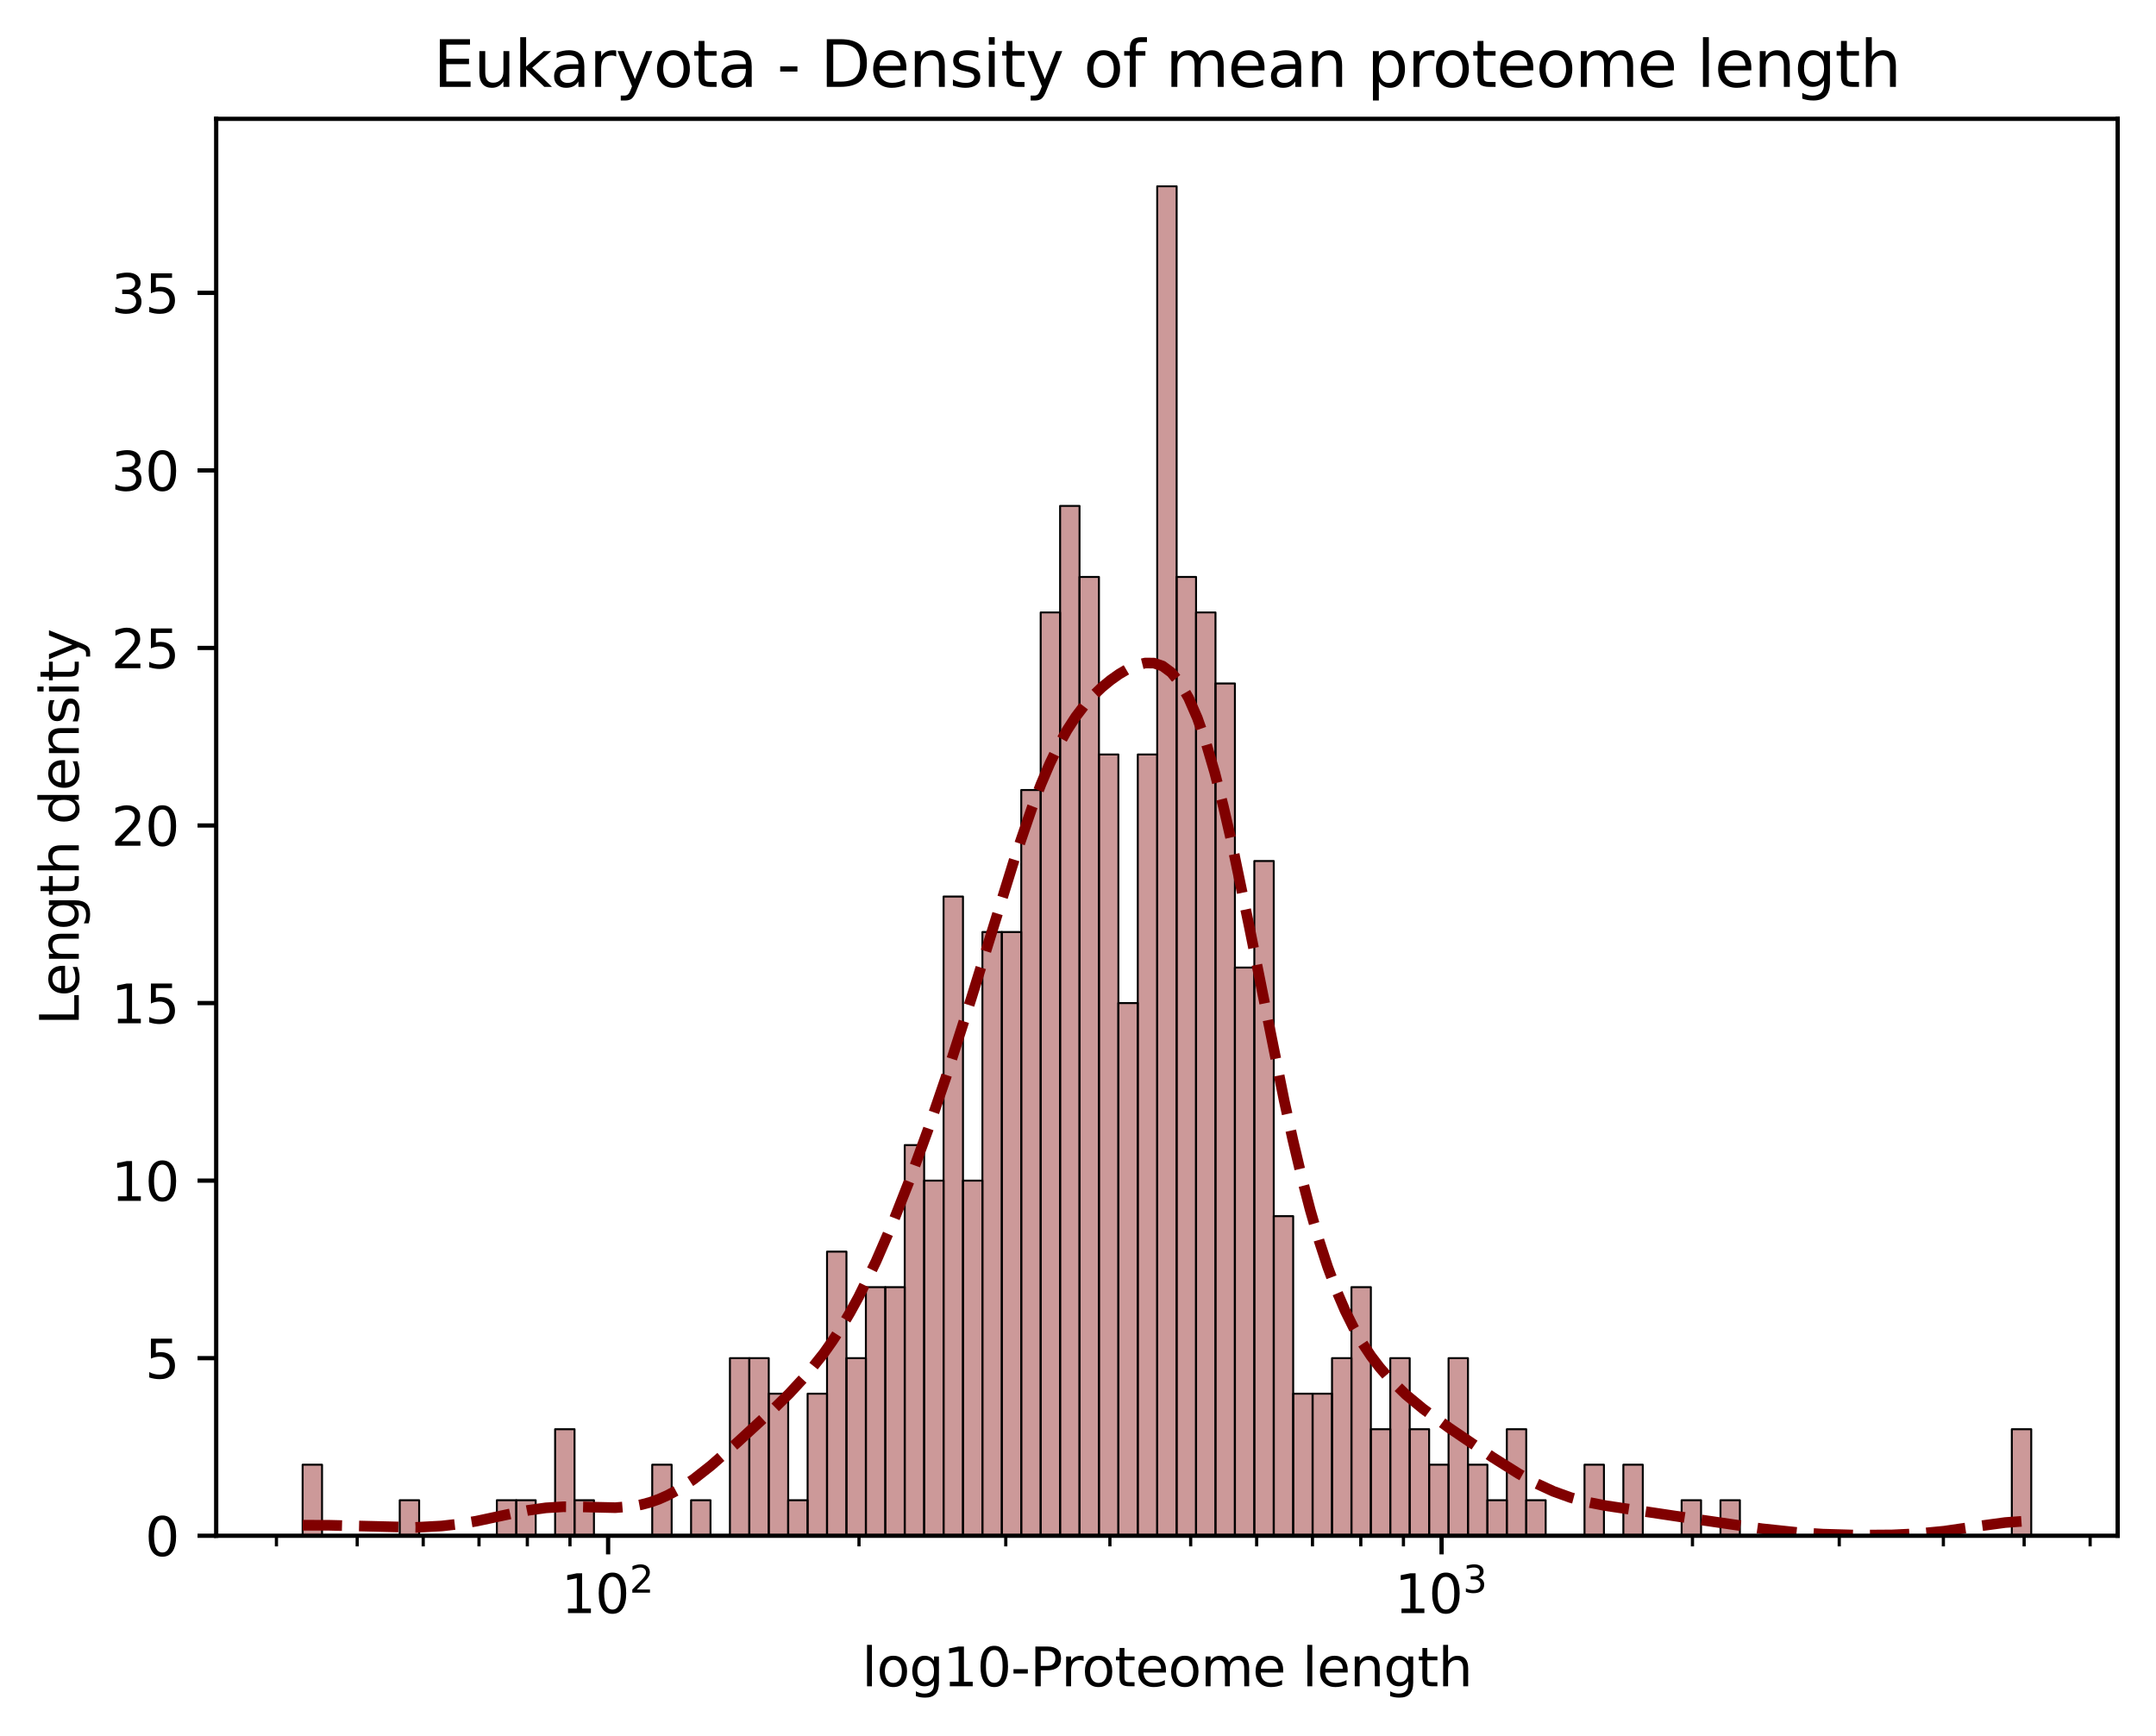<?xml version="1.0" encoding="utf-8" standalone="no"?>
<!DOCTYPE svg PUBLIC "-//W3C//DTD SVG 1.1//EN"
  "http://www.w3.org/Graphics/SVG/1.1/DTD/svg11.dtd">
<svg xmlns:xlink="http://www.w3.org/1999/xlink" width="404.923pt" height="325.986pt" viewBox="0 0 404.923 325.986" xmlns="http://www.w3.org/2000/svg" version="1.1">
 <defs>
  <style type="text/css">*{stroke-linejoin: round; stroke-linecap: butt}</style>
 </defs>
 <g id="figure_1">
  <g id="patch_1">
   <path d="M 0 325.986 
L 404.923 325.986 
L 404.923 0 
L 0 0 
z
" style="fill: #ffffff"/>
  </g>
  <g id="axes_1">
   <g id="patch_2">
    <path d="M 40.603 288.43 
L 397.723 288.43 
L 397.723 22.318 
L 40.603 22.318 
z
" style="fill: #ffffff"/>
   </g>
   <g id="patch_3">
    <path d="M 56.836 288.43 
L 60.484 288.43 
L 60.484 275.091 
L 56.836 275.091 
z
" clip-path="url(#pb4091f1875)" style="fill: #800000; fill-opacity: 0.4; stroke: #000000; stroke-width: 0.365; stroke-linejoin: miter"/>
   </g>
   <g id="patch_4">
    <path d="M 60.484 288.43 
L 64.131 288.43 
L 64.131 288.43 
L 60.484 288.43 
z
" clip-path="url(#pb4091f1875)" style="fill: #800000; fill-opacity: 0.4; stroke: #000000; stroke-width: 0.365; stroke-linejoin: miter"/>
   </g>
   <g id="patch_5">
    <path d="M 64.131 288.43 
L 67.779 288.43 
L 67.779 288.43 
L 64.131 288.43 
z
" clip-path="url(#pb4091f1875)" style="fill: #800000; fill-opacity: 0.4; stroke: #000000; stroke-width: 0.365; stroke-linejoin: miter"/>
   </g>
   <g id="patch_6">
    <path d="M 67.779 288.43 
L 71.427 288.43 
L 71.427 288.43 
L 67.779 288.43 
z
" clip-path="url(#pb4091f1875)" style="fill: #800000; fill-opacity: 0.4; stroke: #000000; stroke-width: 0.365; stroke-linejoin: miter"/>
   </g>
   <g id="patch_7">
    <path d="M 71.427 288.43 
L 75.075 288.43 
L 75.075 288.43 
L 71.427 288.43 
z
" clip-path="url(#pb4091f1875)" style="fill: #800000; fill-opacity: 0.4; stroke: #000000; stroke-width: 0.365; stroke-linejoin: miter"/>
   </g>
   <g id="patch_8">
    <path d="M 75.075 288.43 
L 78.723 288.43 
L 78.723 281.761 
L 75.075 281.761 
z
" clip-path="url(#pb4091f1875)" style="fill: #800000; fill-opacity: 0.4; stroke: #000000; stroke-width: 0.365; stroke-linejoin: miter"/>
   </g>
   <g id="patch_9">
    <path d="M 78.723 288.43 
L 82.37 288.43 
L 82.37 288.43 
L 78.723 288.43 
z
" clip-path="url(#pb4091f1875)" style="fill: #800000; fill-opacity: 0.4; stroke: #000000; stroke-width: 0.365; stroke-linejoin: miter"/>
   </g>
   <g id="patch_10">
    <path d="M 82.37 288.43 
L 86.018 288.43 
L 86.018 288.43 
L 82.37 288.43 
z
" clip-path="url(#pb4091f1875)" style="fill: #800000; fill-opacity: 0.4; stroke: #000000; stroke-width: 0.365; stroke-linejoin: miter"/>
   </g>
   <g id="patch_11">
    <path d="M 86.018 288.43 
L 89.666 288.43 
L 89.666 288.43 
L 86.018 288.43 
z
" clip-path="url(#pb4091f1875)" style="fill: #800000; fill-opacity: 0.4; stroke: #000000; stroke-width: 0.365; stroke-linejoin: miter"/>
   </g>
   <g id="patch_12">
    <path d="M 89.666 288.43 
L 93.314 288.43 
L 93.314 288.43 
L 89.666 288.43 
z
" clip-path="url(#pb4091f1875)" style="fill: #800000; fill-opacity: 0.4; stroke: #000000; stroke-width: 0.365; stroke-linejoin: miter"/>
   </g>
   <g id="patch_13">
    <path d="M 93.314 288.43 
L 96.962 288.43 
L 96.962 281.761 
L 93.314 281.761 
z
" clip-path="url(#pb4091f1875)" style="fill: #800000; fill-opacity: 0.4; stroke: #000000; stroke-width: 0.365; stroke-linejoin: miter"/>
   </g>
   <g id="patch_14">
    <path d="M 96.962 288.43 
L 100.609 288.43 
L 100.609 281.761 
L 96.962 281.761 
z
" clip-path="url(#pb4091f1875)" style="fill: #800000; fill-opacity: 0.4; stroke: #000000; stroke-width: 0.365; stroke-linejoin: miter"/>
   </g>
   <g id="patch_15">
    <path d="M 100.609 288.43 
L 104.257 288.43 
L 104.257 288.43 
L 100.609 288.43 
z
" clip-path="url(#pb4091f1875)" style="fill: #800000; fill-opacity: 0.4; stroke: #000000; stroke-width: 0.365; stroke-linejoin: miter"/>
   </g>
   <g id="patch_16">
    <path d="M 104.257 288.43 
L 107.905 288.43 
L 107.905 268.422 
L 104.257 268.422 
z
" clip-path="url(#pb4091f1875)" style="fill: #800000; fill-opacity: 0.4; stroke: #000000; stroke-width: 0.365; stroke-linejoin: miter"/>
   </g>
   <g id="patch_17">
    <path d="M 107.905 288.43 
L 111.553 288.43 
L 111.553 281.761 
L 107.905 281.761 
z
" clip-path="url(#pb4091f1875)" style="fill: #800000; fill-opacity: 0.4; stroke: #000000; stroke-width: 0.365; stroke-linejoin: miter"/>
   </g>
   <g id="patch_18">
    <path d="M 111.553 288.43 
L 115.201 288.43 
L 115.201 288.43 
L 111.553 288.43 
z
" clip-path="url(#pb4091f1875)" style="fill: #800000; fill-opacity: 0.4; stroke: #000000; stroke-width: 0.365; stroke-linejoin: miter"/>
   </g>
   <g id="patch_19">
    <path d="M 115.201 288.43 
L 118.849 288.43 
L 118.849 288.43 
L 115.201 288.43 
z
" clip-path="url(#pb4091f1875)" style="fill: #800000; fill-opacity: 0.4; stroke: #000000; stroke-width: 0.365; stroke-linejoin: miter"/>
   </g>
   <g id="patch_20">
    <path d="M 118.849 288.43 
L 122.496 288.43 
L 122.496 288.43 
L 118.849 288.43 
z
" clip-path="url(#pb4091f1875)" style="fill: #800000; fill-opacity: 0.4; stroke: #000000; stroke-width: 0.365; stroke-linejoin: miter"/>
   </g>
   <g id="patch_21">
    <path d="M 122.496 288.43 
L 126.144 288.43 
L 126.144 275.091 
L 122.496 275.091 
z
" clip-path="url(#pb4091f1875)" style="fill: #800000; fill-opacity: 0.4; stroke: #000000; stroke-width: 0.365; stroke-linejoin: miter"/>
   </g>
   <g id="patch_22">
    <path d="M 126.144 288.43 
L 129.792 288.43 
L 129.792 288.43 
L 126.144 288.43 
z
" clip-path="url(#pb4091f1875)" style="fill: #800000; fill-opacity: 0.4; stroke: #000000; stroke-width: 0.365; stroke-linejoin: miter"/>
   </g>
   <g id="patch_23">
    <path d="M 129.792 288.43 
L 133.44 288.43 
L 133.44 281.761 
L 129.792 281.761 
z
" clip-path="url(#pb4091f1875)" style="fill: #800000; fill-opacity: 0.4; stroke: #000000; stroke-width: 0.365; stroke-linejoin: miter"/>
   </g>
   <g id="patch_24">
    <path d="M 133.44 288.43 
L 137.088 288.43 
L 137.088 288.43 
L 133.44 288.43 
z
" clip-path="url(#pb4091f1875)" style="fill: #800000; fill-opacity: 0.4; stroke: #000000; stroke-width: 0.365; stroke-linejoin: miter"/>
   </g>
   <g id="patch_25">
    <path d="M 137.088 288.43 
L 140.735 288.43 
L 140.735 255.083 
L 137.088 255.083 
z
" clip-path="url(#pb4091f1875)" style="fill: #800000; fill-opacity: 0.4; stroke: #000000; stroke-width: 0.365; stroke-linejoin: miter"/>
   </g>
   <g id="patch_26">
    <path d="M 140.735 288.43 
L 144.383 288.43 
L 144.383 255.083 
L 140.735 255.083 
z
" clip-path="url(#pb4091f1875)" style="fill: #800000; fill-opacity: 0.4; stroke: #000000; stroke-width: 0.365; stroke-linejoin: miter"/>
   </g>
   <g id="patch_27">
    <path d="M 144.383 288.43 
L 148.031 288.43 
L 148.031 261.752 
L 144.383 261.752 
z
" clip-path="url(#pb4091f1875)" style="fill: #800000; fill-opacity: 0.4; stroke: #000000; stroke-width: 0.365; stroke-linejoin: miter"/>
   </g>
   <g id="patch_28">
    <path d="M 148.031 288.43 
L 151.679 288.43 
L 151.679 281.761 
L 148.031 281.761 
z
" clip-path="url(#pb4091f1875)" style="fill: #800000; fill-opacity: 0.4; stroke: #000000; stroke-width: 0.365; stroke-linejoin: miter"/>
   </g>
   <g id="patch_29">
    <path d="M 151.679 288.43 
L 155.327 288.43 
L 155.327 261.752 
L 151.679 261.752 
z
" clip-path="url(#pb4091f1875)" style="fill: #800000; fill-opacity: 0.4; stroke: #000000; stroke-width: 0.365; stroke-linejoin: miter"/>
   </g>
   <g id="patch_30">
    <path d="M 155.327 288.43 
L 158.974 288.43 
L 158.974 235.074 
L 155.327 235.074 
z
" clip-path="url(#pb4091f1875)" style="fill: #800000; fill-opacity: 0.4; stroke: #000000; stroke-width: 0.365; stroke-linejoin: miter"/>
   </g>
   <g id="patch_31">
    <path d="M 158.974 288.43 
L 162.622 288.43 
L 162.622 255.083 
L 158.974 255.083 
z
" clip-path="url(#pb4091f1875)" style="fill: #800000; fill-opacity: 0.4; stroke: #000000; stroke-width: 0.365; stroke-linejoin: miter"/>
   </g>
   <g id="patch_32">
    <path d="M 162.622 288.43 
L 166.27 288.43 
L 166.27 241.744 
L 162.622 241.744 
z
" clip-path="url(#pb4091f1875)" style="fill: #800000; fill-opacity: 0.4; stroke: #000000; stroke-width: 0.365; stroke-linejoin: miter"/>
   </g>
   <g id="patch_33">
    <path d="M 166.27 288.43 
L 169.918 288.43 
L 169.918 241.744 
L 166.27 241.744 
z
" clip-path="url(#pb4091f1875)" style="fill: #800000; fill-opacity: 0.4; stroke: #000000; stroke-width: 0.365; stroke-linejoin: miter"/>
   </g>
   <g id="patch_34">
    <path d="M 169.918 288.43 
L 173.566 288.43 
L 173.566 215.066 
L 169.918 215.066 
z
" clip-path="url(#pb4091f1875)" style="fill: #800000; fill-opacity: 0.4; stroke: #000000; stroke-width: 0.365; stroke-linejoin: miter"/>
   </g>
   <g id="patch_35">
    <path d="M 173.566 288.43 
L 177.213 288.43 
L 177.213 221.735 
L 173.566 221.735 
z
" clip-path="url(#pb4091f1875)" style="fill: #800000; fill-opacity: 0.4; stroke: #000000; stroke-width: 0.365; stroke-linejoin: miter"/>
   </g>
   <g id="patch_36">
    <path d="M 177.213 288.43 
L 180.861 288.43 
L 180.861 168.38 
L 177.213 168.38 
z
" clip-path="url(#pb4091f1875)" style="fill: #800000; fill-opacity: 0.4; stroke: #000000; stroke-width: 0.365; stroke-linejoin: miter"/>
   </g>
   <g id="patch_37">
    <path d="M 180.861 288.43 
L 184.509 288.43 
L 184.509 221.735 
L 180.861 221.735 
z
" clip-path="url(#pb4091f1875)" style="fill: #800000; fill-opacity: 0.4; stroke: #000000; stroke-width: 0.365; stroke-linejoin: miter"/>
   </g>
   <g id="patch_38">
    <path d="M 184.509 288.43 
L 188.157 288.43 
L 188.157 175.049 
L 184.509 175.049 
z
" clip-path="url(#pb4091f1875)" style="fill: #800000; fill-opacity: 0.4; stroke: #000000; stroke-width: 0.365; stroke-linejoin: miter"/>
   </g>
   <g id="patch_39">
    <path d="M 188.157 288.43 
L 191.805 288.43 
L 191.805 175.049 
L 188.157 175.049 
z
" clip-path="url(#pb4091f1875)" style="fill: #800000; fill-opacity: 0.4; stroke: #000000; stroke-width: 0.365; stroke-linejoin: miter"/>
   </g>
   <g id="patch_40">
    <path d="M 191.805 288.43 
L 195.452 288.43 
L 195.452 148.371 
L 191.805 148.371 
z
" clip-path="url(#pb4091f1875)" style="fill: #800000; fill-opacity: 0.4; stroke: #000000; stroke-width: 0.365; stroke-linejoin: miter"/>
   </g>
   <g id="patch_41">
    <path d="M 195.452 288.43 
L 199.1 288.43 
L 199.1 115.024 
L 195.452 115.024 
z
" clip-path="url(#pb4091f1875)" style="fill: #800000; fill-opacity: 0.4; stroke: #000000; stroke-width: 0.365; stroke-linejoin: miter"/>
   </g>
   <g id="patch_42">
    <path d="M 199.1 288.43 
L 202.748 288.43 
L 202.748 95.015 
L 199.1 95.015 
z
" clip-path="url(#pb4091f1875)" style="fill: #800000; fill-opacity: 0.4; stroke: #000000; stroke-width: 0.365; stroke-linejoin: miter"/>
   </g>
   <g id="patch_43">
    <path d="M 202.748 288.43 
L 206.396 288.43 
L 206.396 108.354 
L 202.748 108.354 
z
" clip-path="url(#pb4091f1875)" style="fill: #800000; fill-opacity: 0.4; stroke: #000000; stroke-width: 0.365; stroke-linejoin: miter"/>
   </g>
   <g id="patch_44">
    <path d="M 206.396 288.43 
L 210.044 288.43 
L 210.044 141.702 
L 206.396 141.702 
z
" clip-path="url(#pb4091f1875)" style="fill: #800000; fill-opacity: 0.4; stroke: #000000; stroke-width: 0.365; stroke-linejoin: miter"/>
   </g>
   <g id="patch_45">
    <path d="M 210.044 288.43 
L 213.691 288.43 
L 213.691 188.388 
L 210.044 188.388 
z
" clip-path="url(#pb4091f1875)" style="fill: #800000; fill-opacity: 0.4; stroke: #000000; stroke-width: 0.365; stroke-linejoin: miter"/>
   </g>
   <g id="patch_46">
    <path d="M 213.691 288.43 
L 217.339 288.43 
L 217.339 141.702 
L 213.691 141.702 
z
" clip-path="url(#pb4091f1875)" style="fill: #800000; fill-opacity: 0.4; stroke: #000000; stroke-width: 0.365; stroke-linejoin: miter"/>
   </g>
   <g id="patch_47">
    <path d="M 217.339 288.43 
L 220.987 288.43 
L 220.987 34.99 
L 217.339 34.99 
z
" clip-path="url(#pb4091f1875)" style="fill: #800000; fill-opacity: 0.4; stroke: #000000; stroke-width: 0.365; stroke-linejoin: miter"/>
   </g>
   <g id="patch_48">
    <path d="M 220.987 288.43 
L 224.635 288.43 
L 224.635 108.354 
L 220.987 108.354 
z
" clip-path="url(#pb4091f1875)" style="fill: #800000; fill-opacity: 0.4; stroke: #000000; stroke-width: 0.365; stroke-linejoin: miter"/>
   </g>
   <g id="patch_49">
    <path d="M 224.635 288.43 
L 228.283 288.43 
L 228.283 115.024 
L 224.635 115.024 
z
" clip-path="url(#pb4091f1875)" style="fill: #800000; fill-opacity: 0.4; stroke: #000000; stroke-width: 0.365; stroke-linejoin: miter"/>
   </g>
   <g id="patch_50">
    <path d="M 228.283 288.43 
L 231.93 288.43 
L 231.93 128.363 
L 228.283 128.363 
z
" clip-path="url(#pb4091f1875)" style="fill: #800000; fill-opacity: 0.4; stroke: #000000; stroke-width: 0.365; stroke-linejoin: miter"/>
   </g>
   <g id="patch_51">
    <path d="M 231.93 288.43 
L 235.578 288.43 
L 235.578 181.719 
L 231.93 181.719 
z
" clip-path="url(#pb4091f1875)" style="fill: #800000; fill-opacity: 0.4; stroke: #000000; stroke-width: 0.365; stroke-linejoin: miter"/>
   </g>
   <g id="patch_52">
    <path d="M 235.578 288.43 
L 239.226 288.43 
L 239.226 161.71 
L 235.578 161.71 
z
" clip-path="url(#pb4091f1875)" style="fill: #800000; fill-opacity: 0.4; stroke: #000000; stroke-width: 0.365; stroke-linejoin: miter"/>
   </g>
   <g id="patch_53">
    <path d="M 239.226 288.43 
L 242.874 288.43 
L 242.874 228.405 
L 239.226 228.405 
z
" clip-path="url(#pb4091f1875)" style="fill: #800000; fill-opacity: 0.4; stroke: #000000; stroke-width: 0.365; stroke-linejoin: miter"/>
   </g>
   <g id="patch_54">
    <path d="M 242.874 288.43 
L 246.522 288.43 
L 246.522 261.752 
L 242.874 261.752 
z
" clip-path="url(#pb4091f1875)" style="fill: #800000; fill-opacity: 0.4; stroke: #000000; stroke-width: 0.365; stroke-linejoin: miter"/>
   </g>
   <g id="patch_55">
    <path d="M 246.522 288.43 
L 250.169 288.43 
L 250.169 261.752 
L 246.522 261.752 
z
" clip-path="url(#pb4091f1875)" style="fill: #800000; fill-opacity: 0.4; stroke: #000000; stroke-width: 0.365; stroke-linejoin: miter"/>
   </g>
   <g id="patch_56">
    <path d="M 250.169 288.43 
L 253.817 288.43 
L 253.817 255.083 
L 250.169 255.083 
z
" clip-path="url(#pb4091f1875)" style="fill: #800000; fill-opacity: 0.4; stroke: #000000; stroke-width: 0.365; stroke-linejoin: miter"/>
   </g>
   <g id="patch_57">
    <path d="M 253.817 288.43 
L 257.465 288.43 
L 257.465 241.744 
L 253.817 241.744 
z
" clip-path="url(#pb4091f1875)" style="fill: #800000; fill-opacity: 0.4; stroke: #000000; stroke-width: 0.365; stroke-linejoin: miter"/>
   </g>
   <g id="patch_58">
    <path d="M 257.465 288.43 
L 261.113 288.43 
L 261.113 268.422 
L 257.465 268.422 
z
" clip-path="url(#pb4091f1875)" style="fill: #800000; fill-opacity: 0.4; stroke: #000000; stroke-width: 0.365; stroke-linejoin: miter"/>
   </g>
   <g id="patch_59">
    <path d="M 261.113 288.43 
L 264.761 288.43 
L 264.761 255.083 
L 261.113 255.083 
z
" clip-path="url(#pb4091f1875)" style="fill: #800000; fill-opacity: 0.4; stroke: #000000; stroke-width: 0.365; stroke-linejoin: miter"/>
   </g>
   <g id="patch_60">
    <path d="M 264.761 288.43 
L 268.408 288.43 
L 268.408 268.422 
L 264.761 268.422 
z
" clip-path="url(#pb4091f1875)" style="fill: #800000; fill-opacity: 0.4; stroke: #000000; stroke-width: 0.365; stroke-linejoin: miter"/>
   </g>
   <g id="patch_61">
    <path d="M 268.408 288.43 
L 272.056 288.43 
L 272.056 275.091 
L 268.408 275.091 
z
" clip-path="url(#pb4091f1875)" style="fill: #800000; fill-opacity: 0.4; stroke: #000000; stroke-width: 0.365; stroke-linejoin: miter"/>
   </g>
   <g id="patch_62">
    <path d="M 272.056 288.43 
L 275.704 288.43 
L 275.704 255.083 
L 272.056 255.083 
z
" clip-path="url(#pb4091f1875)" style="fill: #800000; fill-opacity: 0.4; stroke: #000000; stroke-width: 0.365; stroke-linejoin: miter"/>
   </g>
   <g id="patch_63">
    <path d="M 275.704 288.43 
L 279.352 288.43 
L 279.352 275.091 
L 275.704 275.091 
z
" clip-path="url(#pb4091f1875)" style="fill: #800000; fill-opacity: 0.4; stroke: #000000; stroke-width: 0.365; stroke-linejoin: miter"/>
   </g>
   <g id="patch_64">
    <path d="M 279.352 288.43 
L 283 288.43 
L 283 281.761 
L 279.352 281.761 
z
" clip-path="url(#pb4091f1875)" style="fill: #800000; fill-opacity: 0.4; stroke: #000000; stroke-width: 0.365; stroke-linejoin: miter"/>
   </g>
   <g id="patch_65">
    <path d="M 283 288.43 
L 286.647 288.43 
L 286.647 268.422 
L 283 268.422 
z
" clip-path="url(#pb4091f1875)" style="fill: #800000; fill-opacity: 0.4; stroke: #000000; stroke-width: 0.365; stroke-linejoin: miter"/>
   </g>
   <g id="patch_66">
    <path d="M 286.647 288.43 
L 290.295 288.43 
L 290.295 281.761 
L 286.647 281.761 
z
" clip-path="url(#pb4091f1875)" style="fill: #800000; fill-opacity: 0.4; stroke: #000000; stroke-width: 0.365; stroke-linejoin: miter"/>
   </g>
   <g id="patch_67">
    <path d="M 290.295 288.43 
L 293.943 288.43 
L 293.943 288.43 
L 290.295 288.43 
z
" clip-path="url(#pb4091f1875)" style="fill: #800000; fill-opacity: 0.4; stroke: #000000; stroke-width: 0.365; stroke-linejoin: miter"/>
   </g>
   <g id="patch_68">
    <path d="M 293.943 288.43 
L 297.591 288.43 
L 297.591 288.43 
L 293.943 288.43 
z
" clip-path="url(#pb4091f1875)" style="fill: #800000; fill-opacity: 0.4; stroke: #000000; stroke-width: 0.365; stroke-linejoin: miter"/>
   </g>
   <g id="patch_69">
    <path d="M 297.591 288.43 
L 301.239 288.43 
L 301.239 275.091 
L 297.591 275.091 
z
" clip-path="url(#pb4091f1875)" style="fill: #800000; fill-opacity: 0.4; stroke: #000000; stroke-width: 0.365; stroke-linejoin: miter"/>
   </g>
   <g id="patch_70">
    <path d="M 301.239 288.43 
L 304.887 288.43 
L 304.887 288.43 
L 301.239 288.43 
z
" clip-path="url(#pb4091f1875)" style="fill: #800000; fill-opacity: 0.4; stroke: #000000; stroke-width: 0.365; stroke-linejoin: miter"/>
   </g>
   <g id="patch_71">
    <path d="M 304.887 288.43 
L 308.534 288.43 
L 308.534 275.091 
L 304.887 275.091 
z
" clip-path="url(#pb4091f1875)" style="fill: #800000; fill-opacity: 0.4; stroke: #000000; stroke-width: 0.365; stroke-linejoin: miter"/>
   </g>
   <g id="patch_72">
    <path d="M 308.534 288.43 
L 312.182 288.43 
L 312.182 288.43 
L 308.534 288.43 
z
" clip-path="url(#pb4091f1875)" style="fill: #800000; fill-opacity: 0.4; stroke: #000000; stroke-width: 0.365; stroke-linejoin: miter"/>
   </g>
   <g id="patch_73">
    <path d="M 312.182 288.43 
L 315.83 288.43 
L 315.83 288.43 
L 312.182 288.43 
z
" clip-path="url(#pb4091f1875)" style="fill: #800000; fill-opacity: 0.4; stroke: #000000; stroke-width: 0.365; stroke-linejoin: miter"/>
   </g>
   <g id="patch_74">
    <path d="M 315.83 288.43 
L 319.478 288.43 
L 319.478 281.761 
L 315.83 281.761 
z
" clip-path="url(#pb4091f1875)" style="fill: #800000; fill-opacity: 0.4; stroke: #000000; stroke-width: 0.365; stroke-linejoin: miter"/>
   </g>
   <g id="patch_75">
    <path d="M 319.478 288.43 
L 323.126 288.43 
L 323.126 288.43 
L 319.478 288.43 
z
" clip-path="url(#pb4091f1875)" style="fill: #800000; fill-opacity: 0.4; stroke: #000000; stroke-width: 0.365; stroke-linejoin: miter"/>
   </g>
   <g id="patch_76">
    <path d="M 323.126 288.43 
L 326.773 288.43 
L 326.773 281.761 
L 323.126 281.761 
z
" clip-path="url(#pb4091f1875)" style="fill: #800000; fill-opacity: 0.4; stroke: #000000; stroke-width: 0.365; stroke-linejoin: miter"/>
   </g>
   <g id="patch_77">
    <path d="M 326.773 288.43 
L 330.421 288.43 
L 330.421 288.43 
L 326.773 288.43 
z
" clip-path="url(#pb4091f1875)" style="fill: #800000; fill-opacity: 0.4; stroke: #000000; stroke-width: 0.365; stroke-linejoin: miter"/>
   </g>
   <g id="patch_78">
    <path d="M 330.421 288.43 
L 334.069 288.43 
L 334.069 288.43 
L 330.421 288.43 
z
" clip-path="url(#pb4091f1875)" style="fill: #800000; fill-opacity: 0.4; stroke: #000000; stroke-width: 0.365; stroke-linejoin: miter"/>
   </g>
   <g id="patch_79">
    <path d="M 334.069 288.43 
L 337.717 288.43 
L 337.717 288.43 
L 334.069 288.43 
z
" clip-path="url(#pb4091f1875)" style="fill: #800000; fill-opacity: 0.4; stroke: #000000; stroke-width: 0.365; stroke-linejoin: miter"/>
   </g>
   <g id="patch_80">
    <path d="M 337.717 288.43 
L 341.365 288.43 
L 341.365 288.43 
L 337.717 288.43 
z
" clip-path="url(#pb4091f1875)" style="fill: #800000; fill-opacity: 0.4; stroke: #000000; stroke-width: 0.365; stroke-linejoin: miter"/>
   </g>
   <g id="patch_81">
    <path d="M 341.365 288.43 
L 345.012 288.43 
L 345.012 288.43 
L 341.365 288.43 
z
" clip-path="url(#pb4091f1875)" style="fill: #800000; fill-opacity: 0.4; stroke: #000000; stroke-width: 0.365; stroke-linejoin: miter"/>
   </g>
   <g id="patch_82">
    <path d="M 345.012 288.43 
L 348.66 288.43 
L 348.66 288.43 
L 345.012 288.43 
z
" clip-path="url(#pb4091f1875)" style="fill: #800000; fill-opacity: 0.4; stroke: #000000; stroke-width: 0.365; stroke-linejoin: miter"/>
   </g>
   <g id="patch_83">
    <path d="M 348.66 288.43 
L 352.308 288.43 
L 352.308 288.43 
L 348.66 288.43 
z
" clip-path="url(#pb4091f1875)" style="fill: #800000; fill-opacity: 0.4; stroke: #000000; stroke-width: 0.365; stroke-linejoin: miter"/>
   </g>
   <g id="patch_84">
    <path d="M 352.308 288.43 
L 355.956 288.43 
L 355.956 288.43 
L 352.308 288.43 
z
" clip-path="url(#pb4091f1875)" style="fill: #800000; fill-opacity: 0.4; stroke: #000000; stroke-width: 0.365; stroke-linejoin: miter"/>
   </g>
   <g id="patch_85">
    <path d="M 355.956 288.43 
L 359.604 288.43 
L 359.604 288.43 
L 355.956 288.43 
z
" clip-path="url(#pb4091f1875)" style="fill: #800000; fill-opacity: 0.4; stroke: #000000; stroke-width: 0.365; stroke-linejoin: miter"/>
   </g>
   <g id="patch_86">
    <path d="M 359.604 288.43 
L 363.251 288.43 
L 363.251 288.43 
L 359.604 288.43 
z
" clip-path="url(#pb4091f1875)" style="fill: #800000; fill-opacity: 0.4; stroke: #000000; stroke-width: 0.365; stroke-linejoin: miter"/>
   </g>
   <g id="patch_87">
    <path d="M 363.251 288.43 
L 366.899 288.43 
L 366.899 288.43 
L 363.251 288.43 
z
" clip-path="url(#pb4091f1875)" style="fill: #800000; fill-opacity: 0.4; stroke: #000000; stroke-width: 0.365; stroke-linejoin: miter"/>
   </g>
   <g id="patch_88">
    <path d="M 366.899 288.43 
L 370.547 288.43 
L 370.547 288.43 
L 366.899 288.43 
z
" clip-path="url(#pb4091f1875)" style="fill: #800000; fill-opacity: 0.4; stroke: #000000; stroke-width: 0.365; stroke-linejoin: miter"/>
   </g>
   <g id="patch_89">
    <path d="M 370.547 288.43 
L 374.195 288.43 
L 374.195 288.43 
L 370.547 288.43 
z
" clip-path="url(#pb4091f1875)" style="fill: #800000; fill-opacity: 0.4; stroke: #000000; stroke-width: 0.365; stroke-linejoin: miter"/>
   </g>
   <g id="patch_90">
    <path d="M 374.195 288.43 
L 377.843 288.43 
L 377.843 288.43 
L 374.195 288.43 
z
" clip-path="url(#pb4091f1875)" style="fill: #800000; fill-opacity: 0.4; stroke: #000000; stroke-width: 0.365; stroke-linejoin: miter"/>
   </g>
   <g id="patch_91">
    <path d="M 377.843 288.43 
L 381.49 288.43 
L 381.49 268.422 
L 377.843 268.422 
z
" clip-path="url(#pb4091f1875)" style="fill: #800000; fill-opacity: 0.4; stroke: #000000; stroke-width: 0.365; stroke-linejoin: miter"/>
   </g>
   <g id="matplotlib.axis_1">
    <g id="xtick_1">
     <g id="line2d_1">
      <defs>
       <path id="m78e403d45e" d="M 0 0 
L 0 3.5 
" style="stroke: #000000; stroke-width: 0.8"/>
      </defs>
      <g>
       <use xlink:href="#m78e403d45e" x="114.211" y="288.43" style="stroke: #000000; stroke-width: 0.8"/>
      </g>
     </g>
     <g id="text_1">
      <!-- $\mathdefault{10^{2}}$ -->
      <g transform="translate(105.411 303.029) scale(0.1 -0.1)">
       <defs>
        <path id="DejaVuSans-31" d="M 794 531 
L 1825 531 
L 1825 4091 
L 703 3866 
L 703 4441 
L 1819 4666 
L 2450 4666 
L 2450 531 
L 3481 531 
L 3481 0 
L 794 0 
L 794 531 
z
" transform="scale(0.016)"/>
        <path id="DejaVuSans-30" d="M 2034 4250 
Q 1547 4250 1301 3770 
Q 1056 3291 1056 2328 
Q 1056 1369 1301 889 
Q 1547 409 2034 409 
Q 2525 409 2770 889 
Q 3016 1369 3016 2328 
Q 3016 3291 2770 3770 
Q 2525 4250 2034 4250 
z
M 2034 4750 
Q 2819 4750 3233 4129 
Q 3647 3509 3647 2328 
Q 3647 1150 3233 529 
Q 2819 -91 2034 -91 
Q 1250 -91 836 529 
Q 422 1150 422 2328 
Q 422 3509 836 4129 
Q 1250 4750 2034 4750 
z
" transform="scale(0.016)"/>
        <path id="DejaVuSans-32" d="M 1228 531 
L 3431 531 
L 3431 0 
L 469 0 
L 469 531 
Q 828 903 1448 1529 
Q 2069 2156 2228 2338 
Q 2531 2678 2651 2914 
Q 2772 3150 2772 3378 
Q 2772 3750 2511 3984 
Q 2250 4219 1831 4219 
Q 1534 4219 1204 4116 
Q 875 4013 500 3803 
L 500 4441 
Q 881 4594 1212 4672 
Q 1544 4750 1819 4750 
Q 2544 4750 2975 4387 
Q 3406 4025 3406 3419 
Q 3406 3131 3298 2873 
Q 3191 2616 2906 2266 
Q 2828 2175 2409 1742 
Q 1991 1309 1228 531 
z
" transform="scale(0.016)"/>
       </defs>
       <use xlink:href="#DejaVuSans-31" transform="translate(0 0.766)"/>
       <use xlink:href="#DejaVuSans-30" transform="translate(63.623 0.766)"/>
       <use xlink:href="#DejaVuSans-32" transform="translate(128.203 39.047) scale(0.7)"/>
      </g>
     </g>
    </g>
    <g id="xtick_2">
     <g id="line2d_2">
      <g>
       <use xlink:href="#m78e403d45e" x="270.745" y="288.43" style="stroke: #000000; stroke-width: 0.8"/>
      </g>
     </g>
     <g id="text_2">
      <!-- $\mathdefault{10^{3}}$ -->
      <g transform="translate(261.945 303.029) scale(0.1 -0.1)">
       <defs>
        <path id="DejaVuSans-33" d="M 2597 2516 
Q 3050 2419 3304 2112 
Q 3559 1806 3559 1356 
Q 3559 666 3084 287 
Q 2609 -91 1734 -91 
Q 1441 -91 1130 -33 
Q 819 25 488 141 
L 488 750 
Q 750 597 1062 519 
Q 1375 441 1716 441 
Q 2309 441 2620 675 
Q 2931 909 2931 1356 
Q 2931 1769 2642 2001 
Q 2353 2234 1838 2234 
L 1294 2234 
L 1294 2753 
L 1863 2753 
Q 2328 2753 2575 2939 
Q 2822 3125 2822 3475 
Q 2822 3834 2567 4026 
Q 2313 4219 1838 4219 
Q 1578 4219 1281 4162 
Q 984 4106 628 3988 
L 628 4550 
Q 988 4650 1302 4700 
Q 1616 4750 1894 4750 
Q 2613 4750 3031 4423 
Q 3450 4097 3450 3541 
Q 3450 3153 3228 2886 
Q 3006 2619 2597 2516 
z
" transform="scale(0.016)"/>
       </defs>
       <use xlink:href="#DejaVuSans-31" transform="translate(0 0.766)"/>
       <use xlink:href="#DejaVuSans-30" transform="translate(63.623 0.766)"/>
       <use xlink:href="#DejaVuSans-33" transform="translate(128.203 39.047) scale(0.7)"/>
      </g>
     </g>
    </g>
    <g id="xtick_3">
     <g id="line2d_3">
      <defs>
       <path id="mf786d582f9" d="M 0 0 
L 0 2 
" style="stroke: #000000; stroke-width: 0.6"/>
      </defs>
      <g>
       <use xlink:href="#mf786d582f9" x="51.919" y="288.43" style="stroke: #000000; stroke-width: 0.6"/>
      </g>
     </g>
    </g>
    <g id="xtick_4">
     <g id="line2d_4">
      <g>
       <use xlink:href="#mf786d582f9" x="67.089" y="288.43" style="stroke: #000000; stroke-width: 0.6"/>
      </g>
     </g>
    </g>
    <g id="xtick_5">
     <g id="line2d_5">
      <g>
       <use xlink:href="#mf786d582f9" x="79.484" y="288.43" style="stroke: #000000; stroke-width: 0.6"/>
      </g>
     </g>
    </g>
    <g id="xtick_6">
     <g id="line2d_6">
      <g>
       <use xlink:href="#mf786d582f9" x="89.963" y="288.43" style="stroke: #000000; stroke-width: 0.6"/>
      </g>
     </g>
    </g>
    <g id="xtick_7">
     <g id="line2d_7">
      <g>
       <use xlink:href="#mf786d582f9" x="99.041" y="288.43" style="stroke: #000000; stroke-width: 0.6"/>
      </g>
     </g>
    </g>
    <g id="xtick_8">
     <g id="line2d_8">
      <g>
       <use xlink:href="#mf786d582f9" x="107.048" y="288.43" style="stroke: #000000; stroke-width: 0.6"/>
      </g>
     </g>
    </g>
    <g id="xtick_9">
     <g id="line2d_9">
      <g>
       <use xlink:href="#mf786d582f9" x="161.332" y="288.43" style="stroke: #000000; stroke-width: 0.6"/>
      </g>
     </g>
    </g>
    <g id="xtick_10">
     <g id="line2d_10">
      <g>
       <use xlink:href="#mf786d582f9" x="188.896" y="288.43" style="stroke: #000000; stroke-width: 0.6"/>
      </g>
     </g>
    </g>
    <g id="xtick_11">
     <g id="line2d_11">
      <g>
       <use xlink:href="#mf786d582f9" x="208.454" y="288.43" style="stroke: #000000; stroke-width: 0.6"/>
      </g>
     </g>
    </g>
    <g id="xtick_12">
     <g id="line2d_12">
      <g>
       <use xlink:href="#mf786d582f9" x="223.623" y="288.43" style="stroke: #000000; stroke-width: 0.6"/>
      </g>
     </g>
    </g>
    <g id="xtick_13">
     <g id="line2d_13">
      <g>
       <use xlink:href="#mf786d582f9" x="236.018" y="288.43" style="stroke: #000000; stroke-width: 0.6"/>
      </g>
     </g>
    </g>
    <g id="xtick_14">
     <g id="line2d_14">
      <g>
       <use xlink:href="#mf786d582f9" x="246.497" y="288.43" style="stroke: #000000; stroke-width: 0.6"/>
      </g>
     </g>
    </g>
    <g id="xtick_15">
     <g id="line2d_15">
      <g>
       <use xlink:href="#mf786d582f9" x="255.575" y="288.43" style="stroke: #000000; stroke-width: 0.6"/>
      </g>
     </g>
    </g>
    <g id="xtick_16">
     <g id="line2d_16">
      <g>
       <use xlink:href="#mf786d582f9" x="263.582" y="288.43" style="stroke: #000000; stroke-width: 0.6"/>
      </g>
     </g>
    </g>
    <g id="xtick_17">
     <g id="line2d_17">
      <g>
       <use xlink:href="#mf786d582f9" x="317.866" y="288.43" style="stroke: #000000; stroke-width: 0.6"/>
      </g>
     </g>
    </g>
    <g id="xtick_18">
     <g id="line2d_18">
      <g>
       <use xlink:href="#mf786d582f9" x="345.431" y="288.43" style="stroke: #000000; stroke-width: 0.6"/>
      </g>
     </g>
    </g>
    <g id="xtick_19">
     <g id="line2d_19">
      <g>
       <use xlink:href="#mf786d582f9" x="364.988" y="288.43" style="stroke: #000000; stroke-width: 0.6"/>
      </g>
     </g>
    </g>
    <g id="xtick_20">
     <g id="line2d_20">
      <g>
       <use xlink:href="#mf786d582f9" x="380.158" y="288.43" style="stroke: #000000; stroke-width: 0.6"/>
      </g>
     </g>
    </g>
    <g id="xtick_21">
     <g id="line2d_21">
      <g>
       <use xlink:href="#mf786d582f9" x="392.552" y="288.43" style="stroke: #000000; stroke-width: 0.6"/>
      </g>
     </g>
    </g>
    <g id="text_3">
     <!-- log10-Proteome length -->
     <g transform="translate(161.875 316.707) scale(0.1 -0.1)">
      <defs>
       <path id="DejaVuSans-6c" d="M 603 4863 
L 1178 4863 
L 1178 0 
L 603 0 
L 603 4863 
z
" transform="scale(0.016)"/>
       <path id="DejaVuSans-6f" d="M 1959 3097 
Q 1497 3097 1228 2736 
Q 959 2375 959 1747 
Q 959 1119 1226 758 
Q 1494 397 1959 397 
Q 2419 397 2687 759 
Q 2956 1122 2956 1747 
Q 2956 2369 2687 2733 
Q 2419 3097 1959 3097 
z
M 1959 3584 
Q 2709 3584 3137 3096 
Q 3566 2609 3566 1747 
Q 3566 888 3137 398 
Q 2709 -91 1959 -91 
Q 1206 -91 779 398 
Q 353 888 353 1747 
Q 353 2609 779 3096 
Q 1206 3584 1959 3584 
z
" transform="scale(0.016)"/>
       <path id="DejaVuSans-67" d="M 2906 1791 
Q 2906 2416 2648 2759 
Q 2391 3103 1925 3103 
Q 1463 3103 1205 2759 
Q 947 2416 947 1791 
Q 947 1169 1205 825 
Q 1463 481 1925 481 
Q 2391 481 2648 825 
Q 2906 1169 2906 1791 
z
M 3481 434 
Q 3481 -459 3084 -895 
Q 2688 -1331 1869 -1331 
Q 1566 -1331 1297 -1286 
Q 1028 -1241 775 -1147 
L 775 -588 
Q 1028 -725 1275 -790 
Q 1522 -856 1778 -856 
Q 2344 -856 2625 -561 
Q 2906 -266 2906 331 
L 2906 616 
Q 2728 306 2450 153 
Q 2172 0 1784 0 
Q 1141 0 747 490 
Q 353 981 353 1791 
Q 353 2603 747 3093 
Q 1141 3584 1784 3584 
Q 2172 3584 2450 3431 
Q 2728 3278 2906 2969 
L 2906 3500 
L 3481 3500 
L 3481 434 
z
" transform="scale(0.016)"/>
       <path id="DejaVuSans-2d" d="M 313 2009 
L 1997 2009 
L 1997 1497 
L 313 1497 
L 313 2009 
z
" transform="scale(0.016)"/>
       <path id="DejaVuSans-50" d="M 1259 4147 
L 1259 2394 
L 2053 2394 
Q 2494 2394 2734 2622 
Q 2975 2850 2975 3272 
Q 2975 3691 2734 3919 
Q 2494 4147 2053 4147 
L 1259 4147 
z
M 628 4666 
L 2053 4666 
Q 2838 4666 3239 4311 
Q 3641 3956 3641 3272 
Q 3641 2581 3239 2228 
Q 2838 1875 2053 1875 
L 1259 1875 
L 1259 0 
L 628 0 
L 628 4666 
z
" transform="scale(0.016)"/>
       <path id="DejaVuSans-72" d="M 2631 2963 
Q 2534 3019 2420 3045 
Q 2306 3072 2169 3072 
Q 1681 3072 1420 2755 
Q 1159 2438 1159 1844 
L 1159 0 
L 581 0 
L 581 3500 
L 1159 3500 
L 1159 2956 
Q 1341 3275 1631 3429 
Q 1922 3584 2338 3584 
Q 2397 3584 2469 3576 
Q 2541 3569 2628 3553 
L 2631 2963 
z
" transform="scale(0.016)"/>
       <path id="DejaVuSans-74" d="M 1172 4494 
L 1172 3500 
L 2356 3500 
L 2356 3053 
L 1172 3053 
L 1172 1153 
Q 1172 725 1289 603 
Q 1406 481 1766 481 
L 2356 481 
L 2356 0 
L 1766 0 
Q 1100 0 847 248 
Q 594 497 594 1153 
L 594 3053 
L 172 3053 
L 172 3500 
L 594 3500 
L 594 4494 
L 1172 4494 
z
" transform="scale(0.016)"/>
       <path id="DejaVuSans-65" d="M 3597 1894 
L 3597 1613 
L 953 1613 
Q 991 1019 1311 708 
Q 1631 397 2203 397 
Q 2534 397 2845 478 
Q 3156 559 3463 722 
L 3463 178 
Q 3153 47 2828 -22 
Q 2503 -91 2169 -91 
Q 1331 -91 842 396 
Q 353 884 353 1716 
Q 353 2575 817 3079 
Q 1281 3584 2069 3584 
Q 2775 3584 3186 3129 
Q 3597 2675 3597 1894 
z
M 3022 2063 
Q 3016 2534 2758 2815 
Q 2500 3097 2075 3097 
Q 1594 3097 1305 2825 
Q 1016 2553 972 2059 
L 3022 2063 
z
" transform="scale(0.016)"/>
       <path id="DejaVuSans-6d" d="M 3328 2828 
Q 3544 3216 3844 3400 
Q 4144 3584 4550 3584 
Q 5097 3584 5394 3201 
Q 5691 2819 5691 2113 
L 5691 0 
L 5113 0 
L 5113 2094 
Q 5113 2597 4934 2840 
Q 4756 3084 4391 3084 
Q 3944 3084 3684 2787 
Q 3425 2491 3425 1978 
L 3425 0 
L 2847 0 
L 2847 2094 
Q 2847 2600 2669 2842 
Q 2491 3084 2119 3084 
Q 1678 3084 1418 2786 
Q 1159 2488 1159 1978 
L 1159 0 
L 581 0 
L 581 3500 
L 1159 3500 
L 1159 2956 
Q 1356 3278 1631 3431 
Q 1906 3584 2284 3584 
Q 2666 3584 2933 3390 
Q 3200 3197 3328 2828 
z
" transform="scale(0.016)"/>
       <path id="DejaVuSans-20" transform="scale(0.016)"/>
       <path id="DejaVuSans-6e" d="M 3513 2113 
L 3513 0 
L 2938 0 
L 2938 2094 
Q 2938 2591 2744 2837 
Q 2550 3084 2163 3084 
Q 1697 3084 1428 2787 
Q 1159 2491 1159 1978 
L 1159 0 
L 581 0 
L 581 3500 
L 1159 3500 
L 1159 2956 
Q 1366 3272 1645 3428 
Q 1925 3584 2291 3584 
Q 2894 3584 3203 3211 
Q 3513 2838 3513 2113 
z
" transform="scale(0.016)"/>
       <path id="DejaVuSans-68" d="M 3513 2113 
L 3513 0 
L 2938 0 
L 2938 2094 
Q 2938 2591 2744 2837 
Q 2550 3084 2163 3084 
Q 1697 3084 1428 2787 
Q 1159 2491 1159 1978 
L 1159 0 
L 581 0 
L 581 4863 
L 1159 4863 
L 1159 2956 
Q 1366 3272 1645 3428 
Q 1925 3584 2291 3584 
Q 2894 3584 3203 3211 
Q 3513 2838 3513 2113 
z
" transform="scale(0.016)"/>
      </defs>
      <use xlink:href="#DejaVuSans-6c"/>
      <use xlink:href="#DejaVuSans-6f" x="27.783"/>
      <use xlink:href="#DejaVuSans-67" x="88.965"/>
      <use xlink:href="#DejaVuSans-31" x="152.441"/>
      <use xlink:href="#DejaVuSans-30" x="216.064"/>
      <use xlink:href="#DejaVuSans-2d" x="279.688"/>
      <use xlink:href="#DejaVuSans-50" x="315.771"/>
      <use xlink:href="#DejaVuSans-72" x="374.324"/>
      <use xlink:href="#DejaVuSans-6f" x="413.188"/>
      <use xlink:href="#DejaVuSans-74" x="474.369"/>
      <use xlink:href="#DejaVuSans-65" x="513.578"/>
      <use xlink:href="#DejaVuSans-6f" x="575.102"/>
      <use xlink:href="#DejaVuSans-6d" x="636.283"/>
      <use xlink:href="#DejaVuSans-65" x="733.695"/>
      <use xlink:href="#DejaVuSans-20" x="795.219"/>
      <use xlink:href="#DejaVuSans-6c" x="827.006"/>
      <use xlink:href="#DejaVuSans-65" x="854.789"/>
      <use xlink:href="#DejaVuSans-6e" x="916.312"/>
      <use xlink:href="#DejaVuSans-67" x="979.691"/>
      <use xlink:href="#DejaVuSans-74" x="1043.168"/>
      <use xlink:href="#DejaVuSans-68" x="1082.377"/>
     </g>
    </g>
   </g>
   <g id="matplotlib.axis_2">
    <g id="ytick_1">
     <g id="line2d_22">
      <defs>
       <path id="m6ca223a19a" d="M 0 0 
L -3.5 0 
" style="stroke: #000000; stroke-width: 0.8"/>
      </defs>
      <g>
       <use xlink:href="#m6ca223a19a" x="40.603" y="288.43" style="stroke: #000000; stroke-width: 0.8"/>
      </g>
     </g>
     <g id="text_4">
      <!-- 0 -->
      <g transform="translate(27.241 292.229) scale(0.1 -0.1)">
       <use xlink:href="#DejaVuSans-30"/>
      </g>
     </g>
    </g>
    <g id="ytick_2">
     <g id="line2d_23">
      <g>
       <use xlink:href="#m6ca223a19a" x="40.603" y="255.083" style="stroke: #000000; stroke-width: 0.8"/>
      </g>
     </g>
     <g id="text_5">
      <!-- 5 -->
      <g transform="translate(27.241 258.882) scale(0.1 -0.1)">
       <defs>
        <path id="DejaVuSans-35" d="M 691 4666 
L 3169 4666 
L 3169 4134 
L 1269 4134 
L 1269 2991 
Q 1406 3038 1543 3061 
Q 1681 3084 1819 3084 
Q 2600 3084 3056 2656 
Q 3513 2228 3513 1497 
Q 3513 744 3044 326 
Q 2575 -91 1722 -91 
Q 1428 -91 1123 -41 
Q 819 9 494 109 
L 494 744 
Q 775 591 1075 516 
Q 1375 441 1709 441 
Q 2250 441 2565 725 
Q 2881 1009 2881 1497 
Q 2881 1984 2565 2268 
Q 2250 2553 1709 2553 
Q 1456 2553 1204 2497 
Q 953 2441 691 2322 
L 691 4666 
z
" transform="scale(0.016)"/>
       </defs>
       <use xlink:href="#DejaVuSans-35"/>
      </g>
     </g>
    </g>
    <g id="ytick_3">
     <g id="line2d_24">
      <g>
       <use xlink:href="#m6ca223a19a" x="40.603" y="221.735" style="stroke: #000000; stroke-width: 0.8"/>
      </g>
     </g>
     <g id="text_6">
      <!-- 10 -->
      <g transform="translate(20.878 225.535) scale(0.1 -0.1)">
       <use xlink:href="#DejaVuSans-31"/>
       <use xlink:href="#DejaVuSans-30" x="63.623"/>
      </g>
     </g>
    </g>
    <g id="ytick_4">
     <g id="line2d_25">
      <g>
       <use xlink:href="#m6ca223a19a" x="40.603" y="188.388" style="stroke: #000000; stroke-width: 0.8"/>
      </g>
     </g>
     <g id="text_7">
      <!-- 15 -->
      <g transform="translate(20.878 192.187) scale(0.1 -0.1)">
       <use xlink:href="#DejaVuSans-31"/>
       <use xlink:href="#DejaVuSans-35" x="63.623"/>
      </g>
     </g>
    </g>
    <g id="ytick_5">
     <g id="line2d_26">
      <g>
       <use xlink:href="#m6ca223a19a" x="40.603" y="155.041" style="stroke: #000000; stroke-width: 0.8"/>
      </g>
     </g>
     <g id="text_8">
      <!-- 20 -->
      <g transform="translate(20.878 158.84) scale(0.1 -0.1)">
       <use xlink:href="#DejaVuSans-32"/>
       <use xlink:href="#DejaVuSans-30" x="63.623"/>
      </g>
     </g>
    </g>
    <g id="ytick_6">
     <g id="line2d_27">
      <g>
       <use xlink:href="#m6ca223a19a" x="40.603" y="121.693" style="stroke: #000000; stroke-width: 0.8"/>
      </g>
     </g>
     <g id="text_9">
      <!-- 25 -->
      <g transform="translate(20.878 125.493) scale(0.1 -0.1)">
       <use xlink:href="#DejaVuSans-32"/>
       <use xlink:href="#DejaVuSans-35" x="63.623"/>
      </g>
     </g>
    </g>
    <g id="ytick_7">
     <g id="line2d_28">
      <g>
       <use xlink:href="#m6ca223a19a" x="40.603" y="88.346" style="stroke: #000000; stroke-width: 0.8"/>
      </g>
     </g>
     <g id="text_10">
      <!-- 30 -->
      <g transform="translate(20.878 92.145) scale(0.1 -0.1)">
       <use xlink:href="#DejaVuSans-33"/>
       <use xlink:href="#DejaVuSans-30" x="63.623"/>
      </g>
     </g>
    </g>
    <g id="ytick_8">
     <g id="line2d_29">
      <g>
       <use xlink:href="#m6ca223a19a" x="40.603" y="54.999" style="stroke: #000000; stroke-width: 0.8"/>
      </g>
     </g>
     <g id="text_11">
      <!-- 35 -->
      <g transform="translate(20.878 58.798) scale(0.1 -0.1)">
       <use xlink:href="#DejaVuSans-33"/>
       <use xlink:href="#DejaVuSans-35" x="63.623"/>
      </g>
     </g>
    </g>
    <g id="text_12">
     <!-- Length density -->
     <g transform="translate(14.798 192.543) rotate(-90) scale(0.1 -0.1)">
      <defs>
       <path id="DejaVuSans-4c" d="M 628 4666 
L 1259 4666 
L 1259 531 
L 3531 531 
L 3531 0 
L 628 0 
L 628 4666 
z
" transform="scale(0.016)"/>
       <path id="DejaVuSans-64" d="M 2906 2969 
L 2906 4863 
L 3481 4863 
L 3481 0 
L 2906 0 
L 2906 525 
Q 2725 213 2448 61 
Q 2172 -91 1784 -91 
Q 1150 -91 751 415 
Q 353 922 353 1747 
Q 353 2572 751 3078 
Q 1150 3584 1784 3584 
Q 2172 3584 2448 3432 
Q 2725 3281 2906 2969 
z
M 947 1747 
Q 947 1113 1208 752 
Q 1469 391 1925 391 
Q 2381 391 2643 752 
Q 2906 1113 2906 1747 
Q 2906 2381 2643 2742 
Q 2381 3103 1925 3103 
Q 1469 3103 1208 2742 
Q 947 2381 947 1747 
z
" transform="scale(0.016)"/>
       <path id="DejaVuSans-73" d="M 2834 3397 
L 2834 2853 
Q 2591 2978 2328 3040 
Q 2066 3103 1784 3103 
Q 1356 3103 1142 2972 
Q 928 2841 928 2578 
Q 928 2378 1081 2264 
Q 1234 2150 1697 2047 
L 1894 2003 
Q 2506 1872 2764 1633 
Q 3022 1394 3022 966 
Q 3022 478 2636 193 
Q 2250 -91 1575 -91 
Q 1294 -91 989 -36 
Q 684 19 347 128 
L 347 722 
Q 666 556 975 473 
Q 1284 391 1588 391 
Q 1994 391 2212 530 
Q 2431 669 2431 922 
Q 2431 1156 2273 1281 
Q 2116 1406 1581 1522 
L 1381 1569 
Q 847 1681 609 1914 
Q 372 2147 372 2553 
Q 372 3047 722 3315 
Q 1072 3584 1716 3584 
Q 2034 3584 2315 3537 
Q 2597 3491 2834 3397 
z
" transform="scale(0.016)"/>
       <path id="DejaVuSans-69" d="M 603 3500 
L 1178 3500 
L 1178 0 
L 603 0 
L 603 3500 
z
M 603 4863 
L 1178 4863 
L 1178 4134 
L 603 4134 
L 603 4863 
z
" transform="scale(0.016)"/>
       <path id="DejaVuSans-79" d="M 2059 -325 
Q 1816 -950 1584 -1140 
Q 1353 -1331 966 -1331 
L 506 -1331 
L 506 -850 
L 844 -850 
Q 1081 -850 1212 -737 
Q 1344 -625 1503 -206 
L 1606 56 
L 191 3500 
L 800 3500 
L 1894 763 
L 2988 3500 
L 3597 3500 
L 2059 -325 
z
" transform="scale(0.016)"/>
      </defs>
      <use xlink:href="#DejaVuSans-4c"/>
      <use xlink:href="#DejaVuSans-65" x="53.963"/>
      <use xlink:href="#DejaVuSans-6e" x="115.486"/>
      <use xlink:href="#DejaVuSans-67" x="178.865"/>
      <use xlink:href="#DejaVuSans-74" x="242.342"/>
      <use xlink:href="#DejaVuSans-68" x="281.551"/>
      <use xlink:href="#DejaVuSans-20" x="344.93"/>
      <use xlink:href="#DejaVuSans-64" x="376.717"/>
      <use xlink:href="#DejaVuSans-65" x="440.193"/>
      <use xlink:href="#DejaVuSans-6e" x="501.717"/>
      <use xlink:href="#DejaVuSans-73" x="565.096"/>
      <use xlink:href="#DejaVuSans-69" x="617.195"/>
      <use xlink:href="#DejaVuSans-74" x="644.979"/>
      <use xlink:href="#DejaVuSans-79" x="684.188"/>
     </g>
    </g>
   </g>
   <g id="line2d_30">
    <path d="M 56.836 286.457 
L 61.73 286.464 
L 78.044 286.864 
L 82.939 286.6 
L 86.202 286.231 
L 89.464 285.693 
L 95.99 284.299 
L 99.253 283.651 
L 102.516 283.194 
L 105.779 282.99 
L 109.042 283.011 
L 115.567 283.161 
L 118.83 282.894 
L 120.462 282.592 
L 122.093 282.157 
L 123.724 281.578 
L 125.356 280.852 
L 126.987 279.981 
L 130.25 277.84 
L 133.513 275.273 
L 138.407 270.974 
L 144.933 264.961 
L 148.196 261.77 
L 151.459 258.24 
L 154.722 254.151 
L 156.353 251.835 
L 157.985 249.311 
L 159.616 246.565 
L 161.247 243.589 
L 164.51 236.944 
L 167.773 229.419 
L 171.036 221.119 
L 174.299 212.158 
L 177.562 202.625 
L 182.456 187.384 
L 190.613 161.064 
L 193.876 151.541 
L 195.507 147.292 
L 197.139 143.461 
L 198.77 140.074 
L 200.402 137.135 
L 202.033 134.617 
L 203.665 132.477 
L 205.296 130.657 
L 206.927 129.098 
L 208.559 127.754 
L 210.19 126.6 
L 211.822 125.644 
L 213.453 124.928 
L 215.085 124.525 
L 216.716 124.539 
L 218.347 125.088 
L 219.979 126.295 
L 221.61 128.271 
L 223.242 131.104 
L 224.873 134.848 
L 226.505 139.516 
L 228.136 145.076 
L 229.767 151.454 
L 231.399 158.535 
L 234.662 174.21 
L 241.187 206.708 
L 242.819 214.117 
L 244.45 220.997 
L 246.082 227.276 
L 247.713 232.92 
L 249.345 237.923 
L 250.976 242.308 
L 252.607 246.116 
L 254.239 249.406 
L 255.87 252.244 
L 257.502 254.699 
L 259.133 256.837 
L 260.765 258.718 
L 264.027 261.914 
L 267.29 264.614 
L 272.185 268.186 
L 280.342 273.711 
L 285.236 276.791 
L 288.499 278.595 
L 291.762 280.102 
L 295.025 281.275 
L 298.287 282.143 
L 301.55 282.782 
L 308.076 283.753 
L 319.496 285.463 
L 330.916 287.117 
L 337.442 287.808 
L 342.336 288.132 
L 348.862 288.322 
L 355.388 288.275 
L 360.282 288.043 
L 365.176 287.571 
L 371.702 286.619 
L 376.596 285.954 
L 379.859 285.719 
L 381.49 285.692 
L 381.49 285.692 
" clip-path="url(#pb4091f1875)" style="fill: none; stroke-dasharray: 7.4,3.2; stroke-dashoffset: 0; stroke: #800000; stroke-width: 2"/>
   </g>
   <g id="patch_92">
    <path d="M 40.603 288.43 
L 40.603 22.318 
" style="fill: none; stroke: #000000; stroke-width: 0.8; stroke-linejoin: miter; stroke-linecap: square"/>
   </g>
   <g id="patch_93">
    <path d="M 397.723 288.43 
L 397.723 22.318 
" style="fill: none; stroke: #000000; stroke-width: 0.8; stroke-linejoin: miter; stroke-linecap: square"/>
   </g>
   <g id="patch_94">
    <path d="M 40.603 288.43 
L 397.723 288.43 
" style="fill: none; stroke: #000000; stroke-width: 0.8; stroke-linejoin: miter; stroke-linecap: square"/>
   </g>
   <g id="patch_95">
    <path d="M 40.603 22.318 
L 397.723 22.318 
" style="fill: none; stroke: #000000; stroke-width: 0.8; stroke-linejoin: miter; stroke-linecap: square"/>
   </g>
   <g id="text_13">
    <!-- Eukaryota - Density of mean proteome length -->
    <g transform="translate(81.401 16.318) scale(0.12 -0.12)">
     <defs>
      <path id="DejaVuSans-45" d="M 628 4666 
L 3578 4666 
L 3578 4134 
L 1259 4134 
L 1259 2753 
L 3481 2753 
L 3481 2222 
L 1259 2222 
L 1259 531 
L 3634 531 
L 3634 0 
L 628 0 
L 628 4666 
z
" transform="scale(0.016)"/>
      <path id="DejaVuSans-75" d="M 544 1381 
L 544 3500 
L 1119 3500 
L 1119 1403 
Q 1119 906 1312 657 
Q 1506 409 1894 409 
Q 2359 409 2629 706 
Q 2900 1003 2900 1516 
L 2900 3500 
L 3475 3500 
L 3475 0 
L 2900 0 
L 2900 538 
Q 2691 219 2414 64 
Q 2138 -91 1772 -91 
Q 1169 -91 856 284 
Q 544 659 544 1381 
z
M 1991 3584 
L 1991 3584 
z
" transform="scale(0.016)"/>
      <path id="DejaVuSans-6b" d="M 581 4863 
L 1159 4863 
L 1159 1991 
L 2875 3500 
L 3609 3500 
L 1753 1863 
L 3688 0 
L 2938 0 
L 1159 1709 
L 1159 0 
L 581 0 
L 581 4863 
z
" transform="scale(0.016)"/>
      <path id="DejaVuSans-61" d="M 2194 1759 
Q 1497 1759 1228 1600 
Q 959 1441 959 1056 
Q 959 750 1161 570 
Q 1363 391 1709 391 
Q 2188 391 2477 730 
Q 2766 1069 2766 1631 
L 2766 1759 
L 2194 1759 
z
M 3341 1997 
L 3341 0 
L 2766 0 
L 2766 531 
Q 2569 213 2275 61 
Q 1981 -91 1556 -91 
Q 1019 -91 701 211 
Q 384 513 384 1019 
Q 384 1609 779 1909 
Q 1175 2209 1959 2209 
L 2766 2209 
L 2766 2266 
Q 2766 2663 2505 2880 
Q 2244 3097 1772 3097 
Q 1472 3097 1187 3025 
Q 903 2953 641 2809 
L 641 3341 
Q 956 3463 1253 3523 
Q 1550 3584 1831 3584 
Q 2591 3584 2966 3190 
Q 3341 2797 3341 1997 
z
" transform="scale(0.016)"/>
      <path id="DejaVuSans-44" d="M 1259 4147 
L 1259 519 
L 2022 519 
Q 2988 519 3436 956 
Q 3884 1394 3884 2338 
Q 3884 3275 3436 3711 
Q 2988 4147 2022 4147 
L 1259 4147 
z
M 628 4666 
L 1925 4666 
Q 3281 4666 3915 4102 
Q 4550 3538 4550 2338 
Q 4550 1131 3912 565 
Q 3275 0 1925 0 
L 628 0 
L 628 4666 
z
" transform="scale(0.016)"/>
      <path id="DejaVuSans-66" d="M 2375 4863 
L 2375 4384 
L 1825 4384 
Q 1516 4384 1395 4259 
Q 1275 4134 1275 3809 
L 1275 3500 
L 2222 3500 
L 2222 3053 
L 1275 3053 
L 1275 0 
L 697 0 
L 697 3053 
L 147 3053 
L 147 3500 
L 697 3500 
L 697 3744 
Q 697 4328 969 4595 
Q 1241 4863 1831 4863 
L 2375 4863 
z
" transform="scale(0.016)"/>
      <path id="DejaVuSans-70" d="M 1159 525 
L 1159 -1331 
L 581 -1331 
L 581 3500 
L 1159 3500 
L 1159 2969 
Q 1341 3281 1617 3432 
Q 1894 3584 2278 3584 
Q 2916 3584 3314 3078 
Q 3713 2572 3713 1747 
Q 3713 922 3314 415 
Q 2916 -91 2278 -91 
Q 1894 -91 1617 61 
Q 1341 213 1159 525 
z
M 3116 1747 
Q 3116 2381 2855 2742 
Q 2594 3103 2138 3103 
Q 1681 3103 1420 2742 
Q 1159 2381 1159 1747 
Q 1159 1113 1420 752 
Q 1681 391 2138 391 
Q 2594 391 2855 752 
Q 3116 1113 3116 1747 
z
" transform="scale(0.016)"/>
     </defs>
     <use xlink:href="#DejaVuSans-45"/>
     <use xlink:href="#DejaVuSans-75" x="63.184"/>
     <use xlink:href="#DejaVuSans-6b" x="126.562"/>
     <use xlink:href="#DejaVuSans-61" x="182.723"/>
     <use xlink:href="#DejaVuSans-72" x="244.002"/>
     <use xlink:href="#DejaVuSans-79" x="285.115"/>
     <use xlink:href="#DejaVuSans-6f" x="344.295"/>
     <use xlink:href="#DejaVuSans-74" x="405.477"/>
     <use xlink:href="#DejaVuSans-61" x="444.686"/>
     <use xlink:href="#DejaVuSans-20" x="505.965"/>
     <use xlink:href="#DejaVuSans-2d" x="537.752"/>
     <use xlink:href="#DejaVuSans-20" x="573.836"/>
     <use xlink:href="#DejaVuSans-44" x="605.623"/>
     <use xlink:href="#DejaVuSans-65" x="682.625"/>
     <use xlink:href="#DejaVuSans-6e" x="744.148"/>
     <use xlink:href="#DejaVuSans-73" x="807.527"/>
     <use xlink:href="#DejaVuSans-69" x="859.627"/>
     <use xlink:href="#DejaVuSans-74" x="887.41"/>
     <use xlink:href="#DejaVuSans-79" x="926.619"/>
     <use xlink:href="#DejaVuSans-20" x="985.799"/>
     <use xlink:href="#DejaVuSans-6f" x="1017.586"/>
     <use xlink:href="#DejaVuSans-66" x="1078.768"/>
     <use xlink:href="#DejaVuSans-20" x="1113.973"/>
     <use xlink:href="#DejaVuSans-6d" x="1145.76"/>
     <use xlink:href="#DejaVuSans-65" x="1243.172"/>
     <use xlink:href="#DejaVuSans-61" x="1304.695"/>
     <use xlink:href="#DejaVuSans-6e" x="1365.975"/>
     <use xlink:href="#DejaVuSans-20" x="1429.354"/>
     <use xlink:href="#DejaVuSans-70" x="1461.141"/>
     <use xlink:href="#DejaVuSans-72" x="1524.617"/>
     <use xlink:href="#DejaVuSans-6f" x="1563.48"/>
     <use xlink:href="#DejaVuSans-74" x="1624.662"/>
     <use xlink:href="#DejaVuSans-65" x="1663.871"/>
     <use xlink:href="#DejaVuSans-6f" x="1725.395"/>
     <use xlink:href="#DejaVuSans-6d" x="1786.576"/>
     <use xlink:href="#DejaVuSans-65" x="1883.988"/>
     <use xlink:href="#DejaVuSans-20" x="1945.512"/>
     <use xlink:href="#DejaVuSans-6c" x="1977.299"/>
     <use xlink:href="#DejaVuSans-65" x="2005.082"/>
     <use xlink:href="#DejaVuSans-6e" x="2066.605"/>
     <use xlink:href="#DejaVuSans-67" x="2129.984"/>
     <use xlink:href="#DejaVuSans-74" x="2193.461"/>
     <use xlink:href="#DejaVuSans-68" x="2232.67"/>
    </g>
   </g>
  </g>
 </g>
 <defs>
  <clipPath id="pb4091f1875">
   <rect x="40.603" y="22.318" width="357.12" height="266.112"/>
  </clipPath>
 </defs>
</svg>

